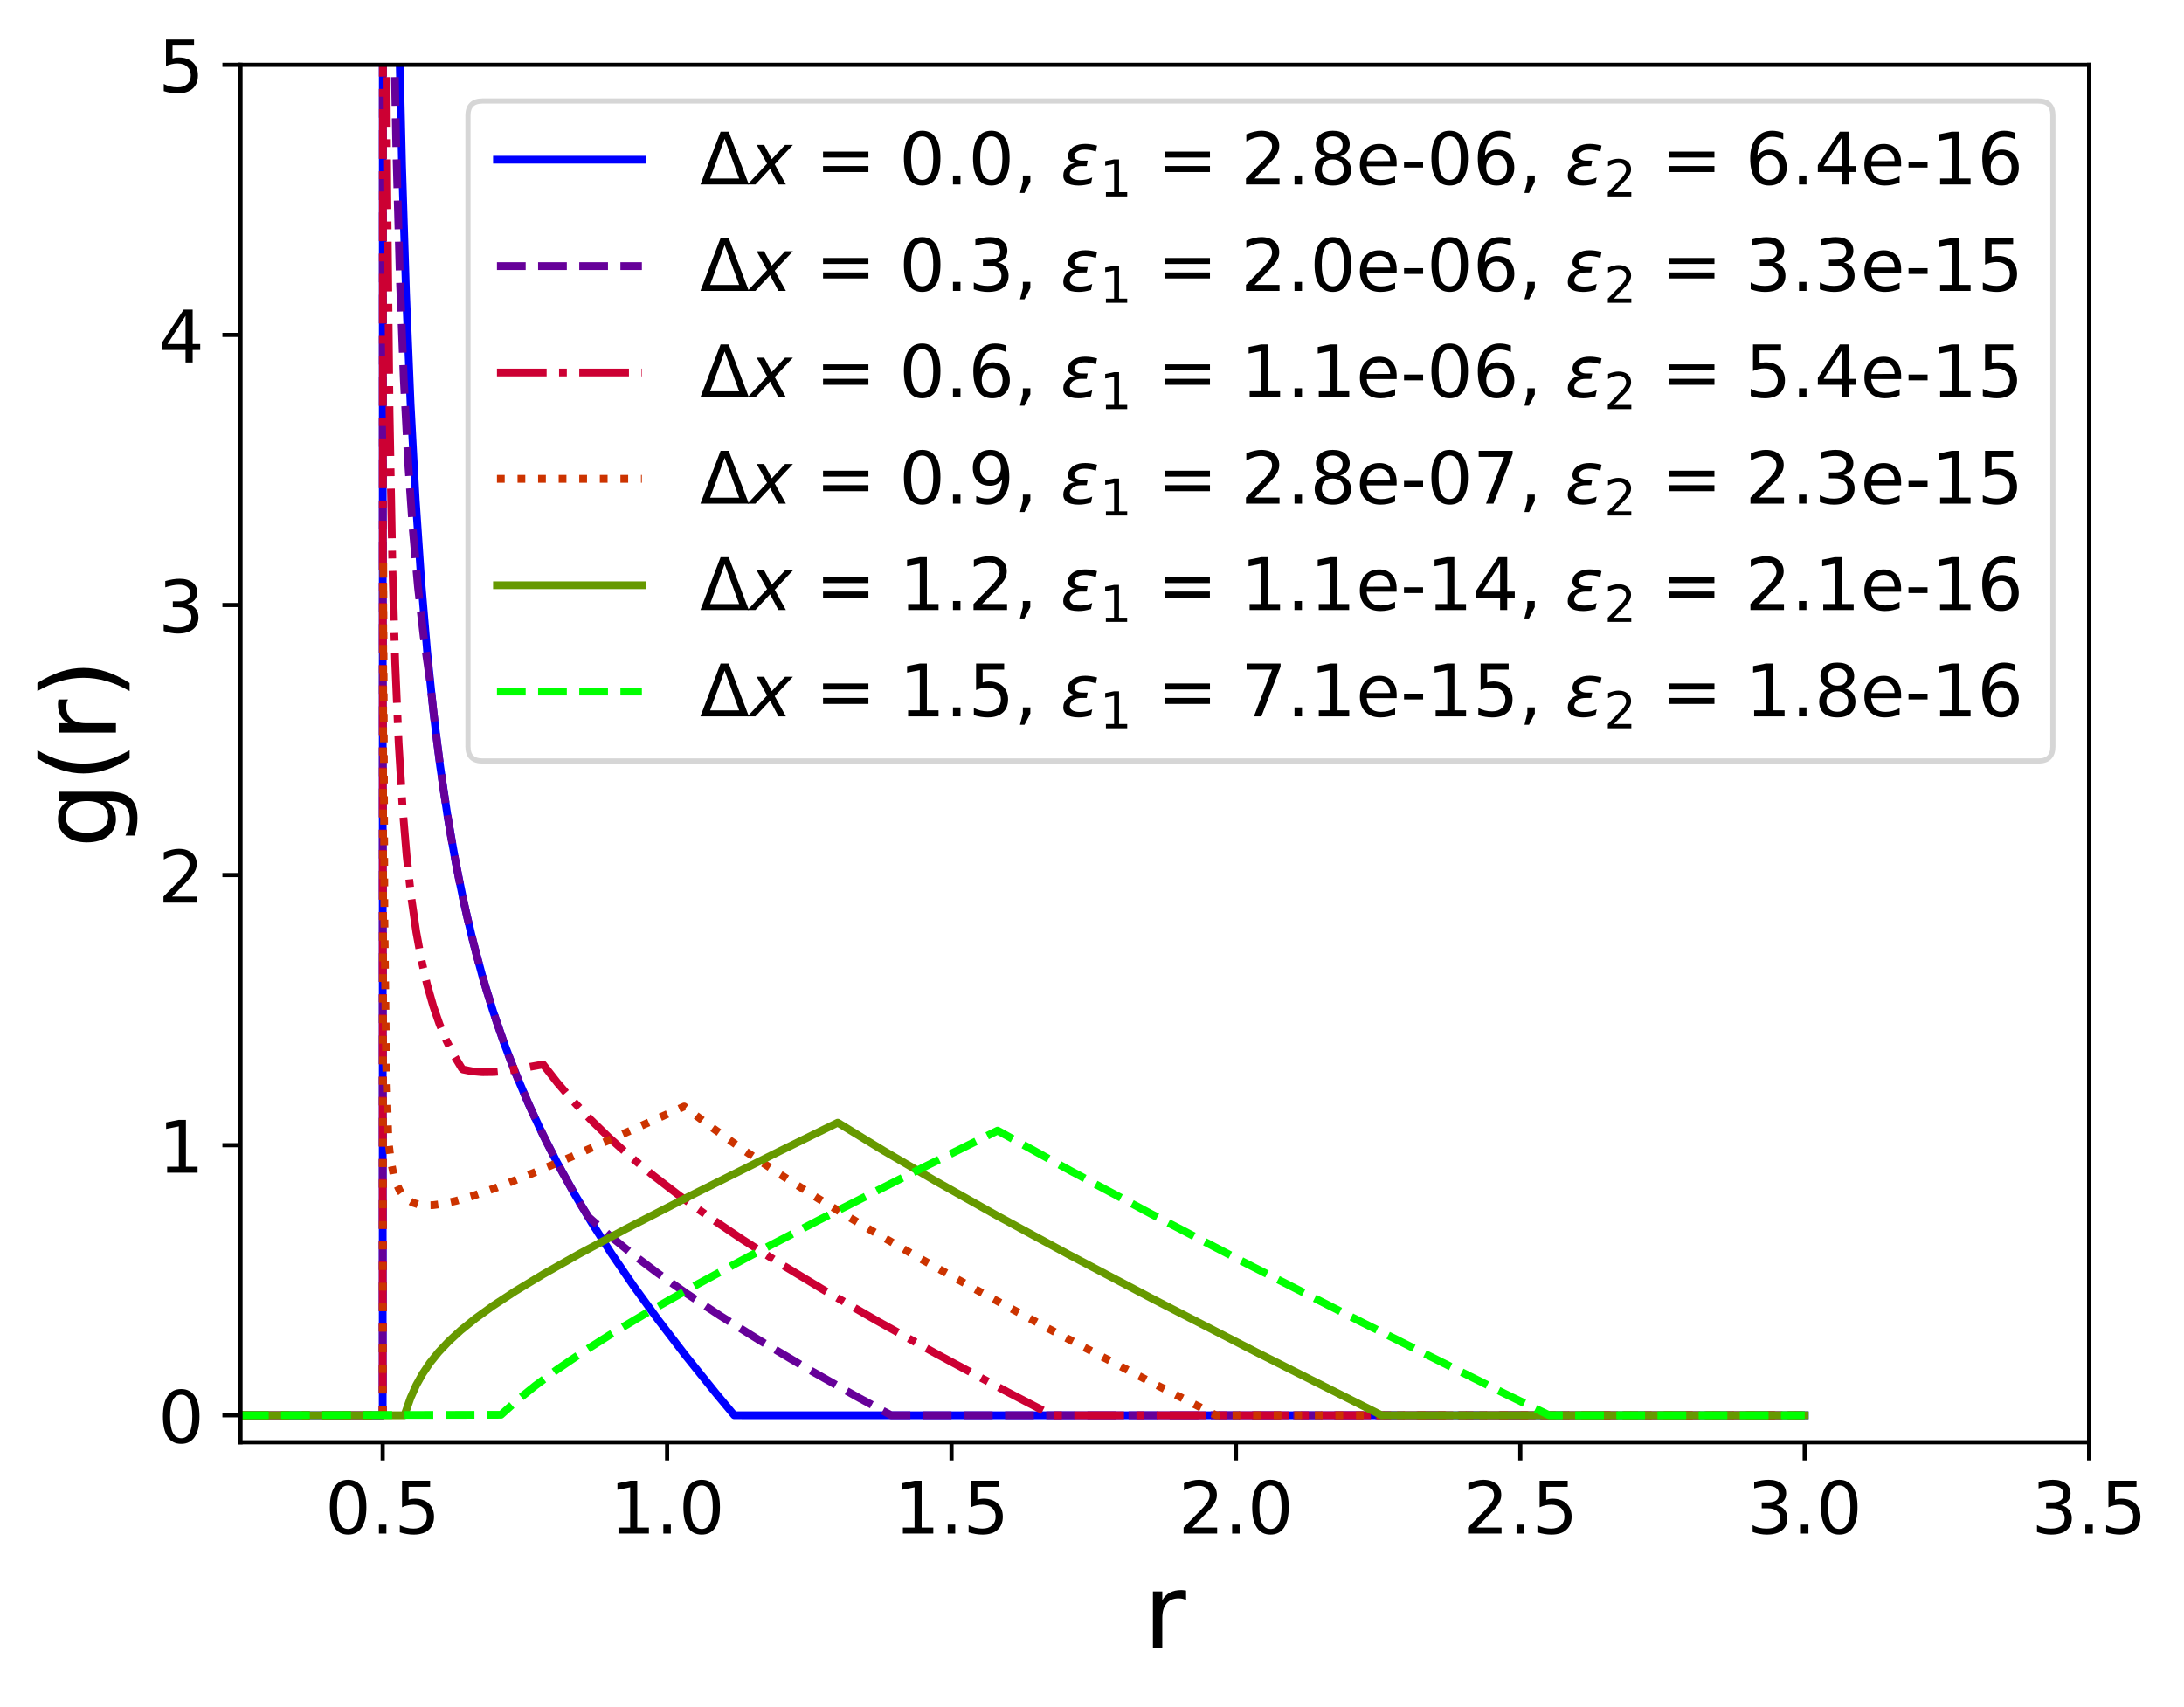 <?xml version="1.0" encoding="utf-8" standalone="no"?>
<!DOCTYPE svg PUBLIC "-//W3C//DTD SVG 1.1//EN"
  "http://www.w3.org/Graphics/SVG/1.1/DTD/svg11.dtd">
<!-- Created with matplotlib (http://matplotlib.org/) -->
<svg height="329.737pt" version="1.1" viewBox="0 0 421.916 329.737" width="421.916pt" xmlns="http://www.w3.org/2000/svg" xmlns:xlink="http://www.w3.org/1999/xlink">
 <defs>
  <style type="text/css">
*{stroke-linecap:butt;stroke-linejoin:round;}
  </style>
 </defs>
 <g id="figure_1">
  <g id="patch_1">
   <path d="M 0 329.737 
L 421.916 329.737 
L 421.916 0 
L 0 0 
z
" style="fill:#ffffff;"/>
  </g>
  <g id="axes_1">
   <g id="patch_2">
    <path d="M 46.464 278.631 
L 403.584 278.631 
L 403.584 12.519 
L 46.464 12.519 
z
" style="fill:#ffffff;"/>
   </g>
   <g id="matplotlib.axis_1">
    <g id="xtick_1">
     <g id="line2d_1">
      <defs>
       <path d="M 0 0 
L 0 3.5 
" id="mf583fbb4d5" style="stroke:#000000;stroke-width:0.8;"/>
      </defs>
      <g>
       <use style="stroke:#000000;stroke-width:0.8;" x="73.935" xlink:href="#mf583fbb4d5" y="278.631"/>
      </g>
     </g>
     <g id="text_1">
      <!-- 0.5 -->
      <defs>
       <path d="M 31.781 66.406 
Q 24.172 66.406 20.328 58.906 
Q 16.5 51.422 16.5 36.375 
Q 16.5 21.391 20.328 13.891 
Q 24.172 6.391 31.781 6.391 
Q 39.453 6.391 43.281 13.891 
Q 47.125 21.391 47.125 36.375 
Q 47.125 51.422 43.281 58.906 
Q 39.453 66.406 31.781 66.406 
z
M 31.781 74.219 
Q 44.047 74.219 50.516 64.516 
Q 56.984 54.828 56.984 36.375 
Q 56.984 17.969 50.516 8.266 
Q 44.047 -1.422 31.781 -1.422 
Q 19.531 -1.422 13.062 8.266 
Q 6.594 17.969 6.594 36.375 
Q 6.594 54.828 13.062 64.516 
Q 19.531 74.219 31.781 74.219 
z
" id="DejaVuSans-30"/>
       <path d="M 10.688 12.406 
L 21 12.406 
L 21 0 
L 10.688 0 
z
" id="DejaVuSans-2e"/>
       <path d="M 10.797 72.906 
L 49.516 72.906 
L 49.516 64.594 
L 19.828 64.594 
L 19.828 46.734 
Q 21.969 47.469 24.109 47.828 
Q 26.266 48.188 28.422 48.188 
Q 40.625 48.188 47.75 41.5 
Q 54.891 34.812 54.891 23.391 
Q 54.891 11.625 47.562 5.094 
Q 40.234 -1.422 26.906 -1.422 
Q 22.312 -1.422 17.547 -0.641 
Q 12.797 0.141 7.719 1.703 
L 7.719 11.625 
Q 12.109 9.234 16.797 8.062 
Q 21.484 6.891 26.703 6.891 
Q 35.156 6.891 40.078 11.328 
Q 45.016 15.766 45.016 23.391 
Q 45.016 31 40.078 35.438 
Q 35.156 39.891 26.703 39.891 
Q 22.75 39.891 18.812 39.016 
Q 14.891 38.141 10.797 36.281 
z
" id="DejaVuSans-35"/>
      </defs>
      <g transform="translate(62.802 296.269)scale(0.14 -0.14)">
       <use xlink:href="#DejaVuSans-30"/>
       <use x="63.623" xlink:href="#DejaVuSans-2e"/>
       <use x="95.41" xlink:href="#DejaVuSans-35"/>
      </g>
     </g>
    </g>
    <g id="xtick_2">
     <g id="line2d_2">
      <g>
       <use style="stroke:#000000;stroke-width:0.8;" x="128.876" xlink:href="#mf583fbb4d5" y="278.631"/>
      </g>
     </g>
     <g id="text_2">
      <!-- 1.0 -->
      <defs>
       <path d="M 12.406 8.297 
L 28.516 8.297 
L 28.516 63.922 
L 10.984 60.406 
L 10.984 69.391 
L 28.422 72.906 
L 38.281 72.906 
L 38.281 8.297 
L 54.391 8.297 
L 54.391 0 
L 12.406 0 
z
" id="DejaVuSans-31"/>
      </defs>
      <g transform="translate(117.744 296.269)scale(0.14 -0.14)">
       <use xlink:href="#DejaVuSans-31"/>
       <use x="63.623" xlink:href="#DejaVuSans-2e"/>
       <use x="95.41" xlink:href="#DejaVuSans-30"/>
      </g>
     </g>
    </g>
    <g id="xtick_3">
     <g id="line2d_3">
      <g>
       <use style="stroke:#000000;stroke-width:0.8;" x="183.818" xlink:href="#mf583fbb4d5" y="278.631"/>
      </g>
     </g>
     <g id="text_3">
      <!-- 1.5 -->
      <g transform="translate(172.685 296.269)scale(0.14 -0.14)">
       <use xlink:href="#DejaVuSans-31"/>
       <use x="63.623" xlink:href="#DejaVuSans-2e"/>
       <use x="95.41" xlink:href="#DejaVuSans-35"/>
      </g>
     </g>
    </g>
    <g id="xtick_4">
     <g id="line2d_4">
      <g>
       <use style="stroke:#000000;stroke-width:0.8;" x="238.759" xlink:href="#mf583fbb4d5" y="278.631"/>
      </g>
     </g>
     <g id="text_4">
      <!-- 2.0 -->
      <defs>
       <path d="M 19.188 8.297 
L 53.609 8.297 
L 53.609 0 
L 7.328 0 
L 7.328 8.297 
Q 12.938 14.109 22.625 23.891 
Q 32.328 33.688 34.812 36.531 
Q 39.547 41.844 41.422 45.531 
Q 43.312 49.219 43.312 52.781 
Q 43.312 58.594 39.234 62.25 
Q 35.156 65.922 28.609 65.922 
Q 23.969 65.922 18.812 64.312 
Q 13.672 62.703 7.812 59.422 
L 7.812 69.391 
Q 13.766 71.781 18.938 73 
Q 24.125 74.219 28.422 74.219 
Q 39.75 74.219 46.484 68.547 
Q 53.219 62.891 53.219 53.422 
Q 53.219 48.922 51.531 44.891 
Q 49.859 40.875 45.406 35.406 
Q 44.188 33.984 37.641 27.219 
Q 31.109 20.453 19.188 8.297 
z
" id="DejaVuSans-32"/>
      </defs>
      <g transform="translate(227.627 296.269)scale(0.14 -0.14)">
       <use xlink:href="#DejaVuSans-32"/>
       <use x="63.623" xlink:href="#DejaVuSans-2e"/>
       <use x="95.41" xlink:href="#DejaVuSans-30"/>
      </g>
     </g>
    </g>
    <g id="xtick_5">
     <g id="line2d_5">
      <g>
       <use style="stroke:#000000;stroke-width:0.8;" x="293.701" xlink:href="#mf583fbb4d5" y="278.631"/>
      </g>
     </g>
     <g id="text_5">
      <!-- 2.5 -->
      <g transform="translate(282.568 296.269)scale(0.14 -0.14)">
       <use xlink:href="#DejaVuSans-32"/>
       <use x="63.623" xlink:href="#DejaVuSans-2e"/>
       <use x="95.41" xlink:href="#DejaVuSans-35"/>
      </g>
     </g>
    </g>
    <g id="xtick_6">
     <g id="line2d_6">
      <g>
       <use style="stroke:#000000;stroke-width:0.8;" x="348.642" xlink:href="#mf583fbb4d5" y="278.631"/>
      </g>
     </g>
     <g id="text_6">
      <!-- 3.0 -->
      <defs>
       <path d="M 40.578 39.312 
Q 47.656 37.797 51.625 33 
Q 55.609 28.219 55.609 21.188 
Q 55.609 10.406 48.188 4.484 
Q 40.766 -1.422 27.094 -1.422 
Q 22.516 -1.422 17.656 -0.516 
Q 12.797 0.391 7.625 2.203 
L 7.625 11.719 
Q 11.719 9.328 16.594 8.109 
Q 21.484 6.891 26.812 6.891 
Q 36.078 6.891 40.938 10.547 
Q 45.797 14.203 45.797 21.188 
Q 45.797 27.641 41.281 31.266 
Q 36.766 34.906 28.719 34.906 
L 20.219 34.906 
L 20.219 43.016 
L 29.109 43.016 
Q 36.375 43.016 40.234 45.922 
Q 44.094 48.828 44.094 54.297 
Q 44.094 59.906 40.109 62.906 
Q 36.141 65.922 28.719 65.922 
Q 24.656 65.922 20.016 65.031 
Q 15.375 64.156 9.812 62.312 
L 9.812 71.094 
Q 15.438 72.656 20.344 73.438 
Q 25.25 74.219 29.594 74.219 
Q 40.828 74.219 47.359 69.109 
Q 53.906 64.016 53.906 55.328 
Q 53.906 49.266 50.438 45.094 
Q 46.969 40.922 40.578 39.312 
z
" id="DejaVuSans-33"/>
      </defs>
      <g transform="translate(337.51 296.269)scale(0.14 -0.14)">
       <use xlink:href="#DejaVuSans-33"/>
       <use x="63.623" xlink:href="#DejaVuSans-2e"/>
       <use x="95.41" xlink:href="#DejaVuSans-30"/>
      </g>
     </g>
    </g>
    <g id="xtick_7">
     <g id="line2d_7">
      <g>
       <use style="stroke:#000000;stroke-width:0.8;" x="403.584" xlink:href="#mf583fbb4d5" y="278.631"/>
      </g>
     </g>
     <g id="text_7">
      <!-- 3.5 -->
      <g transform="translate(392.452 296.269)scale(0.14 -0.14)">
       <use xlink:href="#DejaVuSans-33"/>
       <use x="63.623" xlink:href="#DejaVuSans-2e"/>
       <use x="95.41" xlink:href="#DejaVuSans-35"/>
      </g>
     </g>
    </g>
    <g id="text_8">
     <!-- r -->
     <defs>
      <path d="M 41.109 46.297 
Q 39.594 47.172 37.812 47.578 
Q 36.031 48 33.891 48 
Q 26.266 48 22.188 43.047 
Q 18.109 38.094 18.109 28.812 
L 18.109 0 
L 9.078 0 
L 9.078 54.688 
L 18.109 54.688 
L 18.109 46.188 
Q 20.953 51.172 25.484 53.578 
Q 30.031 56 36.531 56 
Q 37.453 56 38.578 55.875 
Q 39.703 55.766 41.062 55.516 
z
" id="DejaVuSans-72"/>
     </defs>
     <g transform="translate(220.913 318.377)scale(0.2 -0.2)">
      <use xlink:href="#DejaVuSans-72"/>
     </g>
    </g>
   </g>
   <g id="matplotlib.axis_2">
    <g id="ytick_1">
     <g id="line2d_8">
      <defs>
       <path d="M 0 0 
L -3.5 0 
" id="m0af632e56b" style="stroke:#000000;stroke-width:0.8;"/>
      </defs>
      <g>
       <use style="stroke:#000000;stroke-width:0.8;" x="46.464" xlink:href="#m0af632e56b" y="273.413"/>
      </g>
     </g>
     <g id="text_9">
      <!-- 0 -->
      <g transform="translate(30.556 278.732)scale(0.14 -0.14)">
       <use xlink:href="#DejaVuSans-30"/>
      </g>
     </g>
    </g>
    <g id="ytick_2">
     <g id="line2d_9">
      <g>
       <use style="stroke:#000000;stroke-width:0.8;" x="46.464" xlink:href="#m0af632e56b" y="221.234"/>
      </g>
     </g>
     <g id="text_10">
      <!-- 1 -->
      <g transform="translate(30.556 226.553)scale(0.14 -0.14)">
       <use xlink:href="#DejaVuSans-31"/>
      </g>
     </g>
    </g>
    <g id="ytick_3">
     <g id="line2d_10">
      <g>
       <use style="stroke:#000000;stroke-width:0.8;" x="46.464" xlink:href="#m0af632e56b" y="169.055"/>
      </g>
     </g>
     <g id="text_11">
      <!-- 2 -->
      <g transform="translate(30.556 174.374)scale(0.14 -0.14)">
       <use xlink:href="#DejaVuSans-32"/>
      </g>
     </g>
    </g>
    <g id="ytick_4">
     <g id="line2d_11">
      <g>
       <use style="stroke:#000000;stroke-width:0.8;" x="46.464" xlink:href="#m0af632e56b" y="116.877"/>
      </g>
     </g>
     <g id="text_12">
      <!-- 3 -->
      <g transform="translate(30.556 122.195)scale(0.14 -0.14)">
       <use xlink:href="#DejaVuSans-33"/>
      </g>
     </g>
    </g>
    <g id="ytick_5">
     <g id="line2d_12">
      <g>
       <use style="stroke:#000000;stroke-width:0.8;" x="46.464" xlink:href="#m0af632e56b" y="64.698"/>
      </g>
     </g>
     <g id="text_13">
      <!-- 4 -->
      <defs>
       <path d="M 37.797 64.312 
L 12.891 25.391 
L 37.797 25.391 
z
M 35.203 72.906 
L 47.609 72.906 
L 47.609 25.391 
L 58.016 25.391 
L 58.016 17.188 
L 47.609 17.188 
L 47.609 0 
L 37.797 0 
L 37.797 17.188 
L 4.891 17.188 
L 4.891 26.703 
z
" id="DejaVuSans-34"/>
      </defs>
      <g transform="translate(30.556 70.017)scale(0.14 -0.14)">
       <use xlink:href="#DejaVuSans-34"/>
      </g>
     </g>
    </g>
    <g id="ytick_6">
     <g id="line2d_13">
      <g>
       <use style="stroke:#000000;stroke-width:0.8;" x="46.464" xlink:href="#m0af632e56b" y="12.519"/>
      </g>
     </g>
     <g id="text_14">
      <!-- 5 -->
      <g transform="translate(30.556 17.838)scale(0.14 -0.14)">
       <use xlink:href="#DejaVuSans-35"/>
      </g>
     </g>
    </g>
    <g id="text_15">
     <!-- g(r) -->
     <defs>
      <path d="M 45.406 27.984 
Q 45.406 37.75 41.375 43.109 
Q 37.359 48.484 30.078 48.484 
Q 22.859 48.484 18.828 43.109 
Q 14.797 37.75 14.797 27.984 
Q 14.797 18.266 18.828 12.891 
Q 22.859 7.516 30.078 7.516 
Q 37.359 7.516 41.375 12.891 
Q 45.406 18.266 45.406 27.984 
z
M 54.391 6.781 
Q 54.391 -7.172 48.188 -13.984 
Q 42 -20.797 29.203 -20.797 
Q 24.469 -20.797 20.266 -20.094 
Q 16.062 -19.391 12.109 -17.922 
L 12.109 -9.188 
Q 16.062 -11.328 19.922 -12.344 
Q 23.781 -13.375 27.781 -13.375 
Q 36.625 -13.375 41.016 -8.766 
Q 45.406 -4.156 45.406 5.172 
L 45.406 9.625 
Q 42.625 4.781 38.281 2.391 
Q 33.938 0 27.875 0 
Q 17.828 0 11.672 7.656 
Q 5.516 15.328 5.516 27.984 
Q 5.516 40.672 11.672 48.328 
Q 17.828 56 27.875 56 
Q 33.938 56 38.281 53.609 
Q 42.625 51.219 45.406 46.391 
L 45.406 54.688 
L 54.391 54.688 
z
" id="DejaVuSans-67"/>
      <path d="M 31 75.875 
Q 24.469 64.656 21.281 53.656 
Q 18.109 42.672 18.109 31.391 
Q 18.109 20.125 21.312 9.062 
Q 24.516 -2 31 -13.188 
L 23.188 -13.188 
Q 15.875 -1.703 12.234 9.375 
Q 8.594 20.453 8.594 31.391 
Q 8.594 42.281 12.203 53.312 
Q 15.828 64.359 23.188 75.875 
z
" id="DejaVuSans-28"/>
      <path d="M 8.016 75.875 
L 15.828 75.875 
Q 23.141 64.359 26.781 53.312 
Q 30.422 42.281 30.422 31.391 
Q 30.422 20.453 26.781 9.375 
Q 23.141 -1.703 15.828 -13.188 
L 8.016 -13.188 
Q 14.5 -2 17.703 9.062 
Q 20.906 20.125 20.906 31.391 
Q 20.906 42.672 17.703 53.656 
Q 14.5 64.656 8.016 75.875 
z
" id="DejaVuSans-29"/>
     </defs>
     <g transform="translate(22.397 163.837)rotate(-90)scale(0.2 -0.2)">
      <use xlink:href="#DejaVuSans-67"/>
      <use x="63.477" xlink:href="#DejaVuSans-28"/>
      <use x="102.49" xlink:href="#DejaVuSans-72"/>
      <use x="143.604" xlink:href="#DejaVuSans-29"/>
     </g>
    </g>
   </g>
   <g id="line2d_14">
    <path clip-path="url(#p2d76152806)" d="M 46.354 273.413 
L 73.935 273.413 
L 73.953 -1 
M 76.918 -1 
L 77.671 31.928 
L 78.44 56.593 
L 79.319 78.002 
L 80.308 96.572 
L 81.407 112.734 
L 82.505 125.716 
L 83.714 137.442 
L 85.033 148.051 
L 86.461 157.685 
L 88 166.475 
L 89.648 174.539 
L 91.406 181.982 
L 93.274 188.895 
L 95.252 195.357 
L 97.34 201.436 
L 99.647 207.466 
L 102.065 213.174 
L 104.702 218.845 
L 107.559 224.472 
L 110.745 230.251 
L 114.262 236.151 
L 118.108 242.159 
L 122.393 248.427 
L 127.118 254.935 
L 132.392 261.816 
L 138.326 269.187 
L 141.842 273.409 
L 144.699 273.413 
L 348.642 273.413 
L 348.642 273.413 
" style="fill:none;stroke:#0000ff;stroke-linecap:square;stroke-width:1.5;"/>
   </g>
   <g id="line2d_15">
    <path clip-path="url(#p2d76152806)" d="M 46.354 273.413 
L 73.935 273.413 
L 73.961 -1 
M 75.992 -1 
L 76.572 29.24 
L 77.231 53.161 
L 78 73.147 
L 78.879 89.821 
L 79.758 102.413 
L 80.747 113.42 
L 81.846 123.011 
L 82.945 130.68 
L 83.165 132.39 
L 84.373 142.987 
L 85.692 152.703 
L 87.12 161.626 
L 88.659 169.847 
L 90.307 177.454 
L 92.065 184.525 
L 93.933 191.136 
L 95.911 197.35 
L 98.109 203.518 
L 100.416 209.342 
L 102.944 215.122 
L 105.691 220.847 
L 108.658 226.517 
L 111.954 232.329 
L 113.712 235.119 
L 117.668 238.608 
L 122.063 242.185 
L 127.008 245.919 
L 132.612 249.871 
L 139.095 254.162 
L 146.567 258.833 
L 155.248 263.989 
L 165.467 269.792 
L 172.17 273.413 
L 348.642 273.413 
L 348.642 273.413 
" style="fill:none;stroke:#660099;stroke-dasharray:5.55,2.4;stroke-dashoffset:0;stroke-width:1.5;"/>
   </g>
   <g id="line2d_16">
    <path clip-path="url(#p2d76152806)" d="M 46.354 273.413 
L 73.935 273.413 
L 73.98 -1 
M 74.583 -1 
L 74.814 37.271 
L 75.253 79.47 
L 75.803 109.282 
L 76.352 128.096 
L 77.011 143.503 
L 77.78 156.076 
L 78.55 165.263 
L 79.429 173.213 
L 80.418 180.061 
L 81.407 185.431 
L 82.505 190.207 
L 83.714 194.438 
L 84.923 197.897 
L 86.241 201.024 
L 87.67 203.841 
L 89.208 206.376 
L 89.428 206.611 
L 91.186 206.958 
L 93.164 207.124 
L 95.472 207.093 
L 98.219 206.823 
L 101.405 206.277 
L 104.922 205.636 
L 107.669 209.161 
L 110.745 212.742 
L 114.042 216.238 
L 117.668 219.763 
L 121.734 223.401 
L 126.239 227.128 
L 131.293 231.015 
L 137.007 235.121 
L 143.491 239.496 
L 150.853 244.19 
L 159.314 249.315 
L 169.203 255.04 
L 180.851 261.517 
L 194.696 268.953 
L 203.267 273.413 
L 348.642 273.413 
L 348.642 273.413 
" style="fill:none;stroke:#cc0033;stroke-dasharray:9.6,2.4,1.5,2.4;stroke-dashoffset:0;stroke-width:1.5;"/>
   </g>
   <g id="line2d_17">
    <path clip-path="url(#p2d76152806)" d="M 46.354 273.413 
L 73.935 273.413 
L 74.044 108.162 
L 74.264 177.72 
L 74.594 205.446 
L 75.033 220.323 
L 75.473 224.083 
L 76.022 226.87 
L 76.572 228.63 
L 77.231 230.026 
L 78 231.088 
L 78.769 231.784 
L 79.648 232.296 
L 80.747 232.66 
L 82.066 232.838 
L 83.604 232.816 
L 85.582 232.558 
L 88.109 231.992 
L 91.406 231.017 
L 95.801 229.473 
L 101.845 227.099 
L 110.306 223.52 
L 122.613 218.054 
L 132.173 213.76 
L 137.557 217.837 
L 143.6 222.128 
L 150.413 226.685 
L 158.215 231.627 
L 167.115 236.995 
L 177.444 242.958 
L 189.532 249.671 
L 203.816 257.344 
L 221.068 266.349 
L 234.913 273.413 
L 348.642 273.413 
L 348.642 273.413 
" style="fill:none;stroke:#cc3300;stroke-dasharray:1.5,2.475;stroke-dashoffset:0;stroke-width:1.5;"/>
   </g>
   <g id="line2d_18">
    <path clip-path="url(#p2d76152806)" d="M 46.354 273.413 
L 78.11 273.413 
L 78.33 272.866 
L 79.319 270.037 
L 80.418 267.583 
L 81.626 265.406 
L 83.055 263.285 
L 84.703 261.235 
L 86.681 259.138 
L 88.989 257.018 
L 91.845 254.71 
L 95.252 252.249 
L 99.537 249.437 
L 104.922 246.182 
L 111.844 242.267 
L 120.964 237.379 
L 133.271 231.049 
L 150.523 222.441 
L 161.841 216.886 
L 170.632 222.258 
L 180.741 228.17 
L 192.498 234.782 
L 206.344 242.305 
L 222.826 250.999 
L 242.715 261.229 
L 266.889 273.407 
L 269.087 273.413 
L 348.642 273.413 
L 348.642 273.413 
" style="fill:none;stroke:#669900;stroke-linecap:square;stroke-width:1.5;"/>
   </g>
   <g id="line2d_19">
    <path clip-path="url(#p2d76152806)" d="M 46.354 273.413 
L 96.79 273.32 
L 99.867 270.562 
L 103.383 267.711 
L 107.559 264.62 
L 112.503 261.25 
L 118.327 257.559 
L 125.36 253.373 
L 133.931 248.537 
L 144.699 242.727 
L 158.325 235.64 
L 176.126 226.644 
L 192.718 218.419 
L 193.597 218.897 
L 206.783 226.171 
L 222.277 234.454 
L 240.737 244.064 
L 263.153 255.474 
L 290.844 269.308 
L 299.305 273.413 
L 348.642 273.413 
L 348.642 273.413 
" style="fill:none;stroke:#00ff00;stroke-dasharray:5.55,2.4;stroke-dashoffset:0;stroke-width:1.5;"/>
   </g>
   <g id="patch_3">
    <path d="M 46.464 278.631 
L 46.464 12.519 
" style="fill:none;stroke:#000000;stroke-linecap:square;stroke-linejoin:miter;stroke-width:0.8;"/>
   </g>
   <g id="patch_4">
    <path d="M 403.584 278.631 
L 403.584 12.519 
" style="fill:none;stroke:#000000;stroke-linecap:square;stroke-linejoin:miter;stroke-width:0.8;"/>
   </g>
   <g id="patch_5">
    <path d="M 46.464 278.631 
L 403.584 278.631 
" style="fill:none;stroke:#000000;stroke-linecap:square;stroke-linejoin:miter;stroke-width:0.8;"/>
   </g>
   <g id="patch_6">
    <path d="M 46.464 12.519 
L 403.584 12.519 
" style="fill:none;stroke:#000000;stroke-linecap:square;stroke-linejoin:miter;stroke-width:0.8;"/>
   </g>
   <g id="legend_1">
    <g id="patch_7">
     <path d="M 93.204 147.015 
L 393.784 147.015 
Q 396.584 147.015 396.584 144.215 
L 396.584 22.319 
Q 396.584 19.519 393.784 19.519 
L 93.204 19.519 
Q 90.404 19.519 90.404 22.319 
L 90.404 144.215 
Q 90.404 147.015 93.204 147.015 
z
" style="fill:#ffffff;opacity:0.8;stroke:#cccccc;stroke-linejoin:miter;"/>
    </g>
    <g id="line2d_20">
     <path d="M 96.004 30.857 
L 124.004 30.857 
" style="fill:none;stroke:#0000ff;stroke-linecap:square;stroke-width:1.5;"/>
    </g>
    <g id="line2d_21"/>
    <g id="text_16">
     <!-- $\Delta x$ = 0.0, $\varepsilon_1$ = 2.8e-06, $\varepsilon_2$ = 6.4e-16 -->
     <defs>
      <path d="M 34.188 63.188 
L 14.156 8.203 
L 54.25 8.203 
z
M 0.781 0 
L 28.609 72.906 
L 39.797 72.906 
L 67.578 0 
z
" id="DejaVuSans-394"/>
      <path d="M 60.016 54.688 
L 34.906 27.875 
L 50.297 0 
L 39.984 0 
L 28.422 21.688 
L 8.297 0 
L -2.594 0 
L 24.312 28.812 
L 10.016 54.688 
L 20.312 54.688 
L 30.812 34.906 
L 49.125 54.688 
z
" id="DejaVuSans-Oblique-78"/>
      <path id="DejaVuSans-20"/>
      <path d="M 10.594 45.406 
L 73.188 45.406 
L 73.188 37.203 
L 10.594 37.203 
z
M 10.594 25.484 
L 73.188 25.484 
L 73.188 17.188 
L 10.594 17.188 
z
" id="DejaVuSans-3d"/>
      <path d="M 11.719 12.406 
L 22.016 12.406 
L 22.016 4 
L 14.016 -11.625 
L 7.719 -11.625 
L 11.719 4 
z
" id="DejaVuSans-2c"/>
      <path d="M 19.734 29.5 
Q 14.453 30.672 12.156 33.844 
Q 10.453 36.078 10.453 39.109 
Q 10.453 47.406 18.359 52.25 
Q 24.609 56.062 34.188 56.062 
Q 37.891 56.062 41.938 55.469 
Q 46 54.891 50.531 53.719 
L 48.969 45.562 
Q 44.484 46.969 40.719 47.609 
Q 36.859 48.25 33.406 48.25 
Q 27.594 48.25 23.781 46 
Q 19.188 43.312 19.188 39.406 
Q 19.188 36.812 21.578 35.016 
Q 24.422 32.859 30.078 32.859 
L 37.641 32.859 
L 36.234 25.438 
L 29 25.438 
Q 22.266 25.438 18.312 22.953 
Q 12.938 19.578 12.938 14.312 
Q 12.938 10.984 15.828 8.797 
Q 19.438 6.062 26.812 6.062 
Q 31.344 6.062 35.688 6.938 
Q 40.047 7.859 43.844 9.672 
L 42.188 1.312 
Q 37.547 -0.047 33.297 -0.734 
Q 29.047 -1.422 25.141 -1.422 
Q 13.531 -1.422 8.062 3.031 
Q 3.906 6.453 3.906 12.203 
Q 3.906 19.969 9.375 24.75 
Q 13.422 28.328 19.734 29.5 
z
" id="DejaVuSans-Oblique-3b5"/>
      <path d="M 31.781 34.625 
Q 24.75 34.625 20.719 30.859 
Q 16.703 27.094 16.703 20.516 
Q 16.703 13.922 20.719 10.156 
Q 24.75 6.391 31.781 6.391 
Q 38.812 6.391 42.859 10.172 
Q 46.922 13.969 46.922 20.516 
Q 46.922 27.094 42.891 30.859 
Q 38.875 34.625 31.781 34.625 
z
M 21.922 38.812 
Q 15.578 40.375 12.031 44.719 
Q 8.5 49.078 8.5 55.328 
Q 8.5 64.062 14.719 69.141 
Q 20.953 74.219 31.781 74.219 
Q 42.672 74.219 48.875 69.141 
Q 55.078 64.062 55.078 55.328 
Q 55.078 49.078 51.531 44.719 
Q 48 40.375 41.703 38.812 
Q 48.828 37.156 52.797 32.312 
Q 56.781 27.484 56.781 20.516 
Q 56.781 9.906 50.312 4.234 
Q 43.844 -1.422 31.781 -1.422 
Q 19.734 -1.422 13.25 4.234 
Q 6.781 9.906 6.781 20.516 
Q 6.781 27.484 10.781 32.312 
Q 14.797 37.156 21.922 38.812 
z
M 18.312 54.391 
Q 18.312 48.734 21.844 45.562 
Q 25.391 42.391 31.781 42.391 
Q 38.141 42.391 41.719 45.562 
Q 45.312 48.734 45.312 54.391 
Q 45.312 60.062 41.719 63.234 
Q 38.141 66.406 31.781 66.406 
Q 25.391 66.406 21.844 63.234 
Q 18.312 60.062 18.312 54.391 
z
" id="DejaVuSans-38"/>
      <path d="M 56.203 29.594 
L 56.203 25.203 
L 14.891 25.203 
Q 15.484 15.922 20.484 11.062 
Q 25.484 6.203 34.422 6.203 
Q 39.594 6.203 44.453 7.469 
Q 49.312 8.734 54.109 11.281 
L 54.109 2.781 
Q 49.266 0.734 44.188 -0.344 
Q 39.109 -1.422 33.891 -1.422 
Q 20.797 -1.422 13.156 6.188 
Q 5.516 13.812 5.516 26.812 
Q 5.516 40.234 12.766 48.109 
Q 20.016 56 32.328 56 
Q 43.359 56 49.781 48.891 
Q 56.203 41.797 56.203 29.594 
z
M 47.219 32.234 
Q 47.125 39.594 43.094 43.984 
Q 39.062 48.391 32.422 48.391 
Q 24.906 48.391 20.391 44.141 
Q 15.875 39.891 15.188 32.172 
z
" id="DejaVuSans-65"/>
      <path d="M 4.891 31.391 
L 31.203 31.391 
L 31.203 23.391 
L 4.891 23.391 
z
" id="DejaVuSans-2d"/>
      <path d="M 33.016 40.375 
Q 26.375 40.375 22.484 35.828 
Q 18.609 31.297 18.609 23.391 
Q 18.609 15.531 22.484 10.953 
Q 26.375 6.391 33.016 6.391 
Q 39.656 6.391 43.531 10.953 
Q 47.406 15.531 47.406 23.391 
Q 47.406 31.297 43.531 35.828 
Q 39.656 40.375 33.016 40.375 
z
M 52.594 71.297 
L 52.594 62.312 
Q 48.875 64.062 45.094 64.984 
Q 41.312 65.922 37.594 65.922 
Q 27.828 65.922 22.672 59.328 
Q 17.531 52.734 16.797 39.406 
Q 19.672 43.656 24.016 45.922 
Q 28.375 48.188 33.594 48.188 
Q 44.578 48.188 50.953 41.516 
Q 57.328 34.859 57.328 23.391 
Q 57.328 12.156 50.688 5.359 
Q 44.047 -1.422 33.016 -1.422 
Q 20.359 -1.422 13.672 8.266 
Q 6.984 17.969 6.984 36.375 
Q 6.984 53.656 15.188 63.938 
Q 23.391 74.219 37.203 74.219 
Q 40.922 74.219 44.703 73.484 
Q 48.484 72.75 52.594 71.297 
z
" id="DejaVuSans-36"/>
     </defs>
     <g transform="translate(135.204 35.757)scale(0.14 -0.14)">
      <use transform="translate(0 0.781)" xlink:href="#DejaVuSans-394"/>
      <use transform="translate(68.408 0.781)" xlink:href="#DejaVuSans-Oblique-78"/>
      <use transform="translate(127.588 0.781)" xlink:href="#DejaVuSans-20"/>
      <use transform="translate(159.375 0.781)" xlink:href="#DejaVuSans-3d"/>
      <use transform="translate(243.164 0.781)" xlink:href="#DejaVuSans-20"/>
      <use transform="translate(274.951 0.781)" xlink:href="#DejaVuSans-30"/>
      <use transform="translate(338.574 0.781)" xlink:href="#DejaVuSans-2e"/>
      <use transform="translate(370.361 0.781)" xlink:href="#DejaVuSans-30"/>
      <use transform="translate(433.984 0.781)" xlink:href="#DejaVuSans-2c"/>
      <use transform="translate(465.771 0.781)" xlink:href="#DejaVuSans-20"/>
      <use transform="translate(497.559 0.781)" xlink:href="#DejaVuSans-Oblique-3b5"/>
      <use transform="translate(551.611 -15.625)scale(0.7)" xlink:href="#DejaVuSans-31"/>
      <use transform="translate(598.882 0.781)" xlink:href="#DejaVuSans-20"/>
      <use transform="translate(630.669 0.781)" xlink:href="#DejaVuSans-3d"/>
      <use transform="translate(714.458 0.781)" xlink:href="#DejaVuSans-20"/>
      <use transform="translate(746.245 0.781)" xlink:href="#DejaVuSans-32"/>
      <use transform="translate(809.868 0.781)" xlink:href="#DejaVuSans-2e"/>
      <use transform="translate(841.624 0.781)" xlink:href="#DejaVuSans-38"/>
      <use transform="translate(905.247 0.781)" xlink:href="#DejaVuSans-65"/>
      <use transform="translate(966.771 0.781)" xlink:href="#DejaVuSans-2d"/>
      <use transform="translate(1002.854 0.781)" xlink:href="#DejaVuSans-30"/>
      <use transform="translate(1066.478 0.781)" xlink:href="#DejaVuSans-36"/>
      <use transform="translate(1130.101 0.781)" xlink:href="#DejaVuSans-2c"/>
      <use transform="translate(1161.888 0.781)" xlink:href="#DejaVuSans-20"/>
      <use transform="translate(1193.675 0.781)" xlink:href="#DejaVuSans-Oblique-3b5"/>
      <use transform="translate(1247.728 -15.625)scale(0.7)" xlink:href="#DejaVuSans-32"/>
      <use transform="translate(1294.998 0.781)" xlink:href="#DejaVuSans-20"/>
      <use transform="translate(1326.785 0.781)" xlink:href="#DejaVuSans-3d"/>
      <use transform="translate(1410.574 0.781)" xlink:href="#DejaVuSans-20"/>
      <use transform="translate(1442.361 0.781)" xlink:href="#DejaVuSans-36"/>
      <use transform="translate(1505.984 0.781)" xlink:href="#DejaVuSans-2e"/>
      <use transform="translate(1537.771 0.781)" xlink:href="#DejaVuSans-34"/>
      <use transform="translate(1601.395 0.781)" xlink:href="#DejaVuSans-65"/>
      <use transform="translate(1662.918 0.781)" xlink:href="#DejaVuSans-2d"/>
      <use transform="translate(1699.002 0.781)" xlink:href="#DejaVuSans-31"/>
      <use transform="translate(1762.625 0.781)" xlink:href="#DejaVuSans-36"/>
     </g>
    </g>
    <g id="line2d_22">
     <path d="M 96.004 51.406 
L 124.004 51.406 
" style="fill:none;stroke:#660099;stroke-dasharray:5.55,2.4;stroke-dashoffset:0;stroke-width:1.5;"/>
    </g>
    <g id="line2d_23"/>
    <g id="text_17">
     <!-- $\Delta x$ = 0.3, $\varepsilon_1$ = 2.0e-06, $\varepsilon_2$ = 3.3e-15 -->
     <g transform="translate(135.204 56.306)scale(0.14 -0.14)">
      <use transform="translate(0 0.781)" xlink:href="#DejaVuSans-394"/>
      <use transform="translate(68.408 0.781)" xlink:href="#DejaVuSans-Oblique-78"/>
      <use transform="translate(127.588 0.781)" xlink:href="#DejaVuSans-20"/>
      <use transform="translate(159.375 0.781)" xlink:href="#DejaVuSans-3d"/>
      <use transform="translate(243.164 0.781)" xlink:href="#DejaVuSans-20"/>
      <use transform="translate(274.951 0.781)" xlink:href="#DejaVuSans-30"/>
      <use transform="translate(338.574 0.781)" xlink:href="#DejaVuSans-2e"/>
      <use transform="translate(370.361 0.781)" xlink:href="#DejaVuSans-33"/>
      <use transform="translate(433.984 0.781)" xlink:href="#DejaVuSans-2c"/>
      <use transform="translate(465.771 0.781)" xlink:href="#DejaVuSans-20"/>
      <use transform="translate(497.559 0.781)" xlink:href="#DejaVuSans-Oblique-3b5"/>
      <use transform="translate(551.611 -15.625)scale(0.7)" xlink:href="#DejaVuSans-31"/>
      <use transform="translate(598.882 0.781)" xlink:href="#DejaVuSans-20"/>
      <use transform="translate(630.669 0.781)" xlink:href="#DejaVuSans-3d"/>
      <use transform="translate(714.458 0.781)" xlink:href="#DejaVuSans-20"/>
      <use transform="translate(746.245 0.781)" xlink:href="#DejaVuSans-32"/>
      <use transform="translate(809.868 0.781)" xlink:href="#DejaVuSans-2e"/>
      <use transform="translate(841.655 0.781)" xlink:href="#DejaVuSans-30"/>
      <use transform="translate(905.278 0.781)" xlink:href="#DejaVuSans-65"/>
      <use transform="translate(966.802 0.781)" xlink:href="#DejaVuSans-2d"/>
      <use transform="translate(1002.886 0.781)" xlink:href="#DejaVuSans-30"/>
      <use transform="translate(1066.509 0.781)" xlink:href="#DejaVuSans-36"/>
      <use transform="translate(1130.132 0.781)" xlink:href="#DejaVuSans-2c"/>
      <use transform="translate(1161.919 0.781)" xlink:href="#DejaVuSans-20"/>
      <use transform="translate(1193.706 0.781)" xlink:href="#DejaVuSans-Oblique-3b5"/>
      <use transform="translate(1247.759 -15.625)scale(0.7)" xlink:href="#DejaVuSans-32"/>
      <use transform="translate(1295.029 0.781)" xlink:href="#DejaVuSans-20"/>
      <use transform="translate(1326.816 0.781)" xlink:href="#DejaVuSans-3d"/>
      <use transform="translate(1410.605 0.781)" xlink:href="#DejaVuSans-20"/>
      <use transform="translate(1442.393 0.781)" xlink:href="#DejaVuSans-33"/>
      <use transform="translate(1506.016 0.781)" xlink:href="#DejaVuSans-2e"/>
      <use transform="translate(1537.803 0.781)" xlink:href="#DejaVuSans-33"/>
      <use transform="translate(1601.426 0.781)" xlink:href="#DejaVuSans-65"/>
      <use transform="translate(1662.949 0.781)" xlink:href="#DejaVuSans-2d"/>
      <use transform="translate(1699.033 0.781)" xlink:href="#DejaVuSans-31"/>
      <use transform="translate(1762.656 0.781)" xlink:href="#DejaVuSans-35"/>
     </g>
    </g>
    <g id="line2d_24">
     <path d="M 96.004 71.955 
L 124.004 71.955 
" style="fill:none;stroke:#cc0033;stroke-dasharray:9.6,2.4,1.5,2.4;stroke-dashoffset:0;stroke-width:1.5;"/>
    </g>
    <g id="line2d_25"/>
    <g id="text_18">
     <!-- $\Delta x$ = 0.6, $\varepsilon_1$ = 1.1e-06, $\varepsilon_2$ = 5.4e-15 -->
     <g transform="translate(135.204 76.855)scale(0.14 -0.14)">
      <use transform="translate(0 0.781)" xlink:href="#DejaVuSans-394"/>
      <use transform="translate(68.408 0.781)" xlink:href="#DejaVuSans-Oblique-78"/>
      <use transform="translate(127.588 0.781)" xlink:href="#DejaVuSans-20"/>
      <use transform="translate(159.375 0.781)" xlink:href="#DejaVuSans-3d"/>
      <use transform="translate(243.164 0.781)" xlink:href="#DejaVuSans-20"/>
      <use transform="translate(274.951 0.781)" xlink:href="#DejaVuSans-30"/>
      <use transform="translate(338.574 0.781)" xlink:href="#DejaVuSans-2e"/>
      <use transform="translate(370.361 0.781)" xlink:href="#DejaVuSans-36"/>
      <use transform="translate(433.984 0.781)" xlink:href="#DejaVuSans-2c"/>
      <use transform="translate(465.771 0.781)" xlink:href="#DejaVuSans-20"/>
      <use transform="translate(497.559 0.781)" xlink:href="#DejaVuSans-Oblique-3b5"/>
      <use transform="translate(551.611 -15.625)scale(0.7)" xlink:href="#DejaVuSans-31"/>
      <use transform="translate(598.882 0.781)" xlink:href="#DejaVuSans-20"/>
      <use transform="translate(630.669 0.781)" xlink:href="#DejaVuSans-3d"/>
      <use transform="translate(714.458 0.781)" xlink:href="#DejaVuSans-20"/>
      <use transform="translate(746.245 0.781)" xlink:href="#DejaVuSans-31"/>
      <use transform="translate(809.868 0.781)" xlink:href="#DejaVuSans-2e"/>
      <use transform="translate(841.655 0.781)" xlink:href="#DejaVuSans-31"/>
      <use transform="translate(905.278 0.781)" xlink:href="#DejaVuSans-65"/>
      <use transform="translate(966.802 0.781)" xlink:href="#DejaVuSans-2d"/>
      <use transform="translate(1002.886 0.781)" xlink:href="#DejaVuSans-30"/>
      <use transform="translate(1066.509 0.781)" xlink:href="#DejaVuSans-36"/>
      <use transform="translate(1130.132 0.781)" xlink:href="#DejaVuSans-2c"/>
      <use transform="translate(1161.919 0.781)" xlink:href="#DejaVuSans-20"/>
      <use transform="translate(1193.706 0.781)" xlink:href="#DejaVuSans-Oblique-3b5"/>
      <use transform="translate(1247.759 -15.625)scale(0.7)" xlink:href="#DejaVuSans-32"/>
      <use transform="translate(1295.029 0.781)" xlink:href="#DejaVuSans-20"/>
      <use transform="translate(1326.816 0.781)" xlink:href="#DejaVuSans-3d"/>
      <use transform="translate(1410.605 0.781)" xlink:href="#DejaVuSans-20"/>
      <use transform="translate(1442.393 0.781)" xlink:href="#DejaVuSans-35"/>
      <use transform="translate(1506.016 0.781)" xlink:href="#DejaVuSans-2e"/>
      <use transform="translate(1537.803 0.781)" xlink:href="#DejaVuSans-34"/>
      <use transform="translate(1601.426 0.781)" xlink:href="#DejaVuSans-65"/>
      <use transform="translate(1662.949 0.781)" xlink:href="#DejaVuSans-2d"/>
      <use transform="translate(1699.033 0.781)" xlink:href="#DejaVuSans-31"/>
      <use transform="translate(1762.656 0.781)" xlink:href="#DejaVuSans-35"/>
     </g>
    </g>
    <g id="line2d_26">
     <path d="M 96.004 92.505 
L 124.004 92.505 
" style="fill:none;stroke:#cc3300;stroke-dasharray:1.5,2.475;stroke-dashoffset:0;stroke-width:1.5;"/>
    </g>
    <g id="line2d_27"/>
    <g id="text_19">
     <!-- $\Delta x$ = 0.9, $\varepsilon_1$ = 2.8e-07, $\varepsilon_2$ = 2.3e-15 -->
     <defs>
      <path d="M 10.984 1.516 
L 10.984 10.5 
Q 14.703 8.734 18.5 7.812 
Q 22.312 6.891 25.984 6.891 
Q 35.75 6.891 40.891 13.453 
Q 46.047 20.016 46.781 33.406 
Q 43.953 29.203 39.594 26.953 
Q 35.25 24.703 29.984 24.703 
Q 19.047 24.703 12.672 31.312 
Q 6.297 37.938 6.297 49.422 
Q 6.297 60.641 12.938 67.422 
Q 19.578 74.219 30.609 74.219 
Q 43.266 74.219 49.922 64.516 
Q 56.594 54.828 56.594 36.375 
Q 56.594 19.141 48.406 8.859 
Q 40.234 -1.422 26.422 -1.422 
Q 22.703 -1.422 18.891 -0.688 
Q 15.094 0.047 10.984 1.516 
z
M 30.609 32.422 
Q 37.25 32.422 41.125 36.953 
Q 45.016 41.5 45.016 49.422 
Q 45.016 57.281 41.125 61.844 
Q 37.25 66.406 30.609 66.406 
Q 23.969 66.406 20.094 61.844 
Q 16.219 57.281 16.219 49.422 
Q 16.219 41.5 20.094 36.953 
Q 23.969 32.422 30.609 32.422 
z
" id="DejaVuSans-39"/>
      <path d="M 8.203 72.906 
L 55.078 72.906 
L 55.078 68.703 
L 28.609 0 
L 18.312 0 
L 43.219 64.594 
L 8.203 64.594 
z
" id="DejaVuSans-37"/>
     </defs>
     <g transform="translate(135.204 97.405)scale(0.14 -0.14)">
      <use transform="translate(0 0.781)" xlink:href="#DejaVuSans-394"/>
      <use transform="translate(68.408 0.781)" xlink:href="#DejaVuSans-Oblique-78"/>
      <use transform="translate(127.588 0.781)" xlink:href="#DejaVuSans-20"/>
      <use transform="translate(159.375 0.781)" xlink:href="#DejaVuSans-3d"/>
      <use transform="translate(243.164 0.781)" xlink:href="#DejaVuSans-20"/>
      <use transform="translate(274.951 0.781)" xlink:href="#DejaVuSans-30"/>
      <use transform="translate(338.574 0.781)" xlink:href="#DejaVuSans-2e"/>
      <use transform="translate(370.361 0.781)" xlink:href="#DejaVuSans-39"/>
      <use transform="translate(433.984 0.781)" xlink:href="#DejaVuSans-2c"/>
      <use transform="translate(465.771 0.781)" xlink:href="#DejaVuSans-20"/>
      <use transform="translate(497.559 0.781)" xlink:href="#DejaVuSans-Oblique-3b5"/>
      <use transform="translate(551.611 -15.625)scale(0.7)" xlink:href="#DejaVuSans-31"/>
      <use transform="translate(598.882 0.781)" xlink:href="#DejaVuSans-20"/>
      <use transform="translate(630.669 0.781)" xlink:href="#DejaVuSans-3d"/>
      <use transform="translate(714.458 0.781)" xlink:href="#DejaVuSans-20"/>
      <use transform="translate(746.245 0.781)" xlink:href="#DejaVuSans-32"/>
      <use transform="translate(809.868 0.781)" xlink:href="#DejaVuSans-2e"/>
      <use transform="translate(841.624 0.781)" xlink:href="#DejaVuSans-38"/>
      <use transform="translate(905.247 0.781)" xlink:href="#DejaVuSans-65"/>
      <use transform="translate(966.771 0.781)" xlink:href="#DejaVuSans-2d"/>
      <use transform="translate(1002.854 0.781)" xlink:href="#DejaVuSans-30"/>
      <use transform="translate(1066.478 0.781)" xlink:href="#DejaVuSans-37"/>
      <use transform="translate(1130.101 0.781)" xlink:href="#DejaVuSans-2c"/>
      <use transform="translate(1161.888 0.781)" xlink:href="#DejaVuSans-20"/>
      <use transform="translate(1193.675 0.781)" xlink:href="#DejaVuSans-Oblique-3b5"/>
      <use transform="translate(1247.728 -15.625)scale(0.7)" xlink:href="#DejaVuSans-32"/>
      <use transform="translate(1294.998 0.781)" xlink:href="#DejaVuSans-20"/>
      <use transform="translate(1326.785 0.781)" xlink:href="#DejaVuSans-3d"/>
      <use transform="translate(1410.574 0.781)" xlink:href="#DejaVuSans-20"/>
      <use transform="translate(1442.361 0.781)" xlink:href="#DejaVuSans-32"/>
      <use transform="translate(1505.984 0.781)" xlink:href="#DejaVuSans-2e"/>
      <use transform="translate(1537.771 0.781)" xlink:href="#DejaVuSans-33"/>
      <use transform="translate(1601.395 0.781)" xlink:href="#DejaVuSans-65"/>
      <use transform="translate(1662.918 0.781)" xlink:href="#DejaVuSans-2d"/>
      <use transform="translate(1699.002 0.781)" xlink:href="#DejaVuSans-31"/>
      <use transform="translate(1762.625 0.781)" xlink:href="#DejaVuSans-35"/>
     </g>
    </g>
    <g id="line2d_28">
     <path d="M 96.004 113.054 
L 124.004 113.054 
" style="fill:none;stroke:#669900;stroke-linecap:square;stroke-width:1.5;"/>
    </g>
    <g id="line2d_29"/>
    <g id="text_20">
     <!-- $\Delta x$ = 1.2, $\varepsilon_1$ = 1.1e-14, $\varepsilon_2$ = 2.1e-16 -->
     <g transform="translate(135.204 117.954)scale(0.14 -0.14)">
      <use transform="translate(0 0.781)" xlink:href="#DejaVuSans-394"/>
      <use transform="translate(68.408 0.781)" xlink:href="#DejaVuSans-Oblique-78"/>
      <use transform="translate(127.588 0.781)" xlink:href="#DejaVuSans-20"/>
      <use transform="translate(159.375 0.781)" xlink:href="#DejaVuSans-3d"/>
      <use transform="translate(243.164 0.781)" xlink:href="#DejaVuSans-20"/>
      <use transform="translate(274.951 0.781)" xlink:href="#DejaVuSans-31"/>
      <use transform="translate(338.574 0.781)" xlink:href="#DejaVuSans-2e"/>
      <use transform="translate(370.283 0.781)" xlink:href="#DejaVuSans-32"/>
      <use transform="translate(433.906 0.781)" xlink:href="#DejaVuSans-2c"/>
      <use transform="translate(465.693 0.781)" xlink:href="#DejaVuSans-20"/>
      <use transform="translate(497.48 0.781)" xlink:href="#DejaVuSans-Oblique-3b5"/>
      <use transform="translate(551.533 -15.625)scale(0.7)" xlink:href="#DejaVuSans-31"/>
      <use transform="translate(598.804 0.781)" xlink:href="#DejaVuSans-20"/>
      <use transform="translate(630.591 0.781)" xlink:href="#DejaVuSans-3d"/>
      <use transform="translate(714.38 0.781)" xlink:href="#DejaVuSans-20"/>
      <use transform="translate(746.167 0.781)" xlink:href="#DejaVuSans-31"/>
      <use transform="translate(809.79 0.781)" xlink:href="#DejaVuSans-2e"/>
      <use transform="translate(841.577 0.781)" xlink:href="#DejaVuSans-31"/>
      <use transform="translate(905.2 0.781)" xlink:href="#DejaVuSans-65"/>
      <use transform="translate(966.724 0.781)" xlink:href="#DejaVuSans-2d"/>
      <use transform="translate(1002.808 0.781)" xlink:href="#DejaVuSans-31"/>
      <use transform="translate(1066.431 0.781)" xlink:href="#DejaVuSans-34"/>
      <use transform="translate(1130.054 0.781)" xlink:href="#DejaVuSans-2c"/>
      <use transform="translate(1161.841 0.781)" xlink:href="#DejaVuSans-20"/>
      <use transform="translate(1193.628 0.781)" xlink:href="#DejaVuSans-Oblique-3b5"/>
      <use transform="translate(1247.681 -15.625)scale(0.7)" xlink:href="#DejaVuSans-32"/>
      <use transform="translate(1294.951 0.781)" xlink:href="#DejaVuSans-20"/>
      <use transform="translate(1326.738 0.781)" xlink:href="#DejaVuSans-3d"/>
      <use transform="translate(1410.527 0.781)" xlink:href="#DejaVuSans-20"/>
      <use transform="translate(1442.314 0.781)" xlink:href="#DejaVuSans-32"/>
      <use transform="translate(1505.938 0.781)" xlink:href="#DejaVuSans-2e"/>
      <use transform="translate(1537.725 0.781)" xlink:href="#DejaVuSans-31"/>
      <use transform="translate(1601.348 0.781)" xlink:href="#DejaVuSans-65"/>
      <use transform="translate(1662.871 0.781)" xlink:href="#DejaVuSans-2d"/>
      <use transform="translate(1698.955 0.781)" xlink:href="#DejaVuSans-31"/>
      <use transform="translate(1762.578 0.781)" xlink:href="#DejaVuSans-36"/>
     </g>
    </g>
    <g id="line2d_30">
     <path d="M 96.004 133.604 
L 124.004 133.604 
" style="fill:none;stroke:#00ff00;stroke-dasharray:5.55,2.4;stroke-dashoffset:0;stroke-width:1.5;"/>
    </g>
    <g id="line2d_31"/>
    <g id="text_21">
     <!-- $\Delta x$ = 1.5, $\varepsilon_1$ = 7.1e-15, $\varepsilon_2$ = 1.8e-16 -->
     <g transform="translate(135.204 138.504)scale(0.14 -0.14)">
      <use transform="translate(0 0.781)" xlink:href="#DejaVuSans-394"/>
      <use transform="translate(68.408 0.781)" xlink:href="#DejaVuSans-Oblique-78"/>
      <use transform="translate(127.588 0.781)" xlink:href="#DejaVuSans-20"/>
      <use transform="translate(159.375 0.781)" xlink:href="#DejaVuSans-3d"/>
      <use transform="translate(243.164 0.781)" xlink:href="#DejaVuSans-20"/>
      <use transform="translate(274.951 0.781)" xlink:href="#DejaVuSans-31"/>
      <use transform="translate(338.574 0.781)" xlink:href="#DejaVuSans-2e"/>
      <use transform="translate(370.361 0.781)" xlink:href="#DejaVuSans-35"/>
      <use transform="translate(433.984 0.781)" xlink:href="#DejaVuSans-2c"/>
      <use transform="translate(465.771 0.781)" xlink:href="#DejaVuSans-20"/>
      <use transform="translate(497.559 0.781)" xlink:href="#DejaVuSans-Oblique-3b5"/>
      <use transform="translate(551.611 -15.625)scale(0.7)" xlink:href="#DejaVuSans-31"/>
      <use transform="translate(598.882 0.781)" xlink:href="#DejaVuSans-20"/>
      <use transform="translate(630.669 0.781)" xlink:href="#DejaVuSans-3d"/>
      <use transform="translate(714.458 0.781)" xlink:href="#DejaVuSans-20"/>
      <use transform="translate(746.245 0.781)" xlink:href="#DejaVuSans-37"/>
      <use transform="translate(809.868 0.781)" xlink:href="#DejaVuSans-2e"/>
      <use transform="translate(841.655 0.781)" xlink:href="#DejaVuSans-31"/>
      <use transform="translate(905.278 0.781)" xlink:href="#DejaVuSans-65"/>
      <use transform="translate(966.802 0.781)" xlink:href="#DejaVuSans-2d"/>
      <use transform="translate(1002.886 0.781)" xlink:href="#DejaVuSans-31"/>
      <use transform="translate(1066.509 0.781)" xlink:href="#DejaVuSans-35"/>
      <use transform="translate(1130.132 0.781)" xlink:href="#DejaVuSans-2c"/>
      <use transform="translate(1161.919 0.781)" xlink:href="#DejaVuSans-20"/>
      <use transform="translate(1193.706 0.781)" xlink:href="#DejaVuSans-Oblique-3b5"/>
      <use transform="translate(1247.759 -15.625)scale(0.7)" xlink:href="#DejaVuSans-32"/>
      <use transform="translate(1295.029 0.781)" xlink:href="#DejaVuSans-20"/>
      <use transform="translate(1326.816 0.781)" xlink:href="#DejaVuSans-3d"/>
      <use transform="translate(1410.605 0.781)" xlink:href="#DejaVuSans-20"/>
      <use transform="translate(1442.393 0.781)" xlink:href="#DejaVuSans-31"/>
      <use transform="translate(1506.016 0.781)" xlink:href="#DejaVuSans-2e"/>
      <use transform="translate(1537.771 0.781)" xlink:href="#DejaVuSans-38"/>
      <use transform="translate(1601.395 0.781)" xlink:href="#DejaVuSans-65"/>
      <use transform="translate(1662.918 0.781)" xlink:href="#DejaVuSans-2d"/>
      <use transform="translate(1699.002 0.781)" xlink:href="#DejaVuSans-31"/>
      <use transform="translate(1762.625 0.781)" xlink:href="#DejaVuSans-36"/>
     </g>
    </g>
   </g>
  </g>
 </g>
 <defs>
  <clipPath id="p2d76152806">
   <rect height="266.112" width="357.12" x="46.464" y="12.519"/>
  </clipPath>
 </defs>
</svg>
